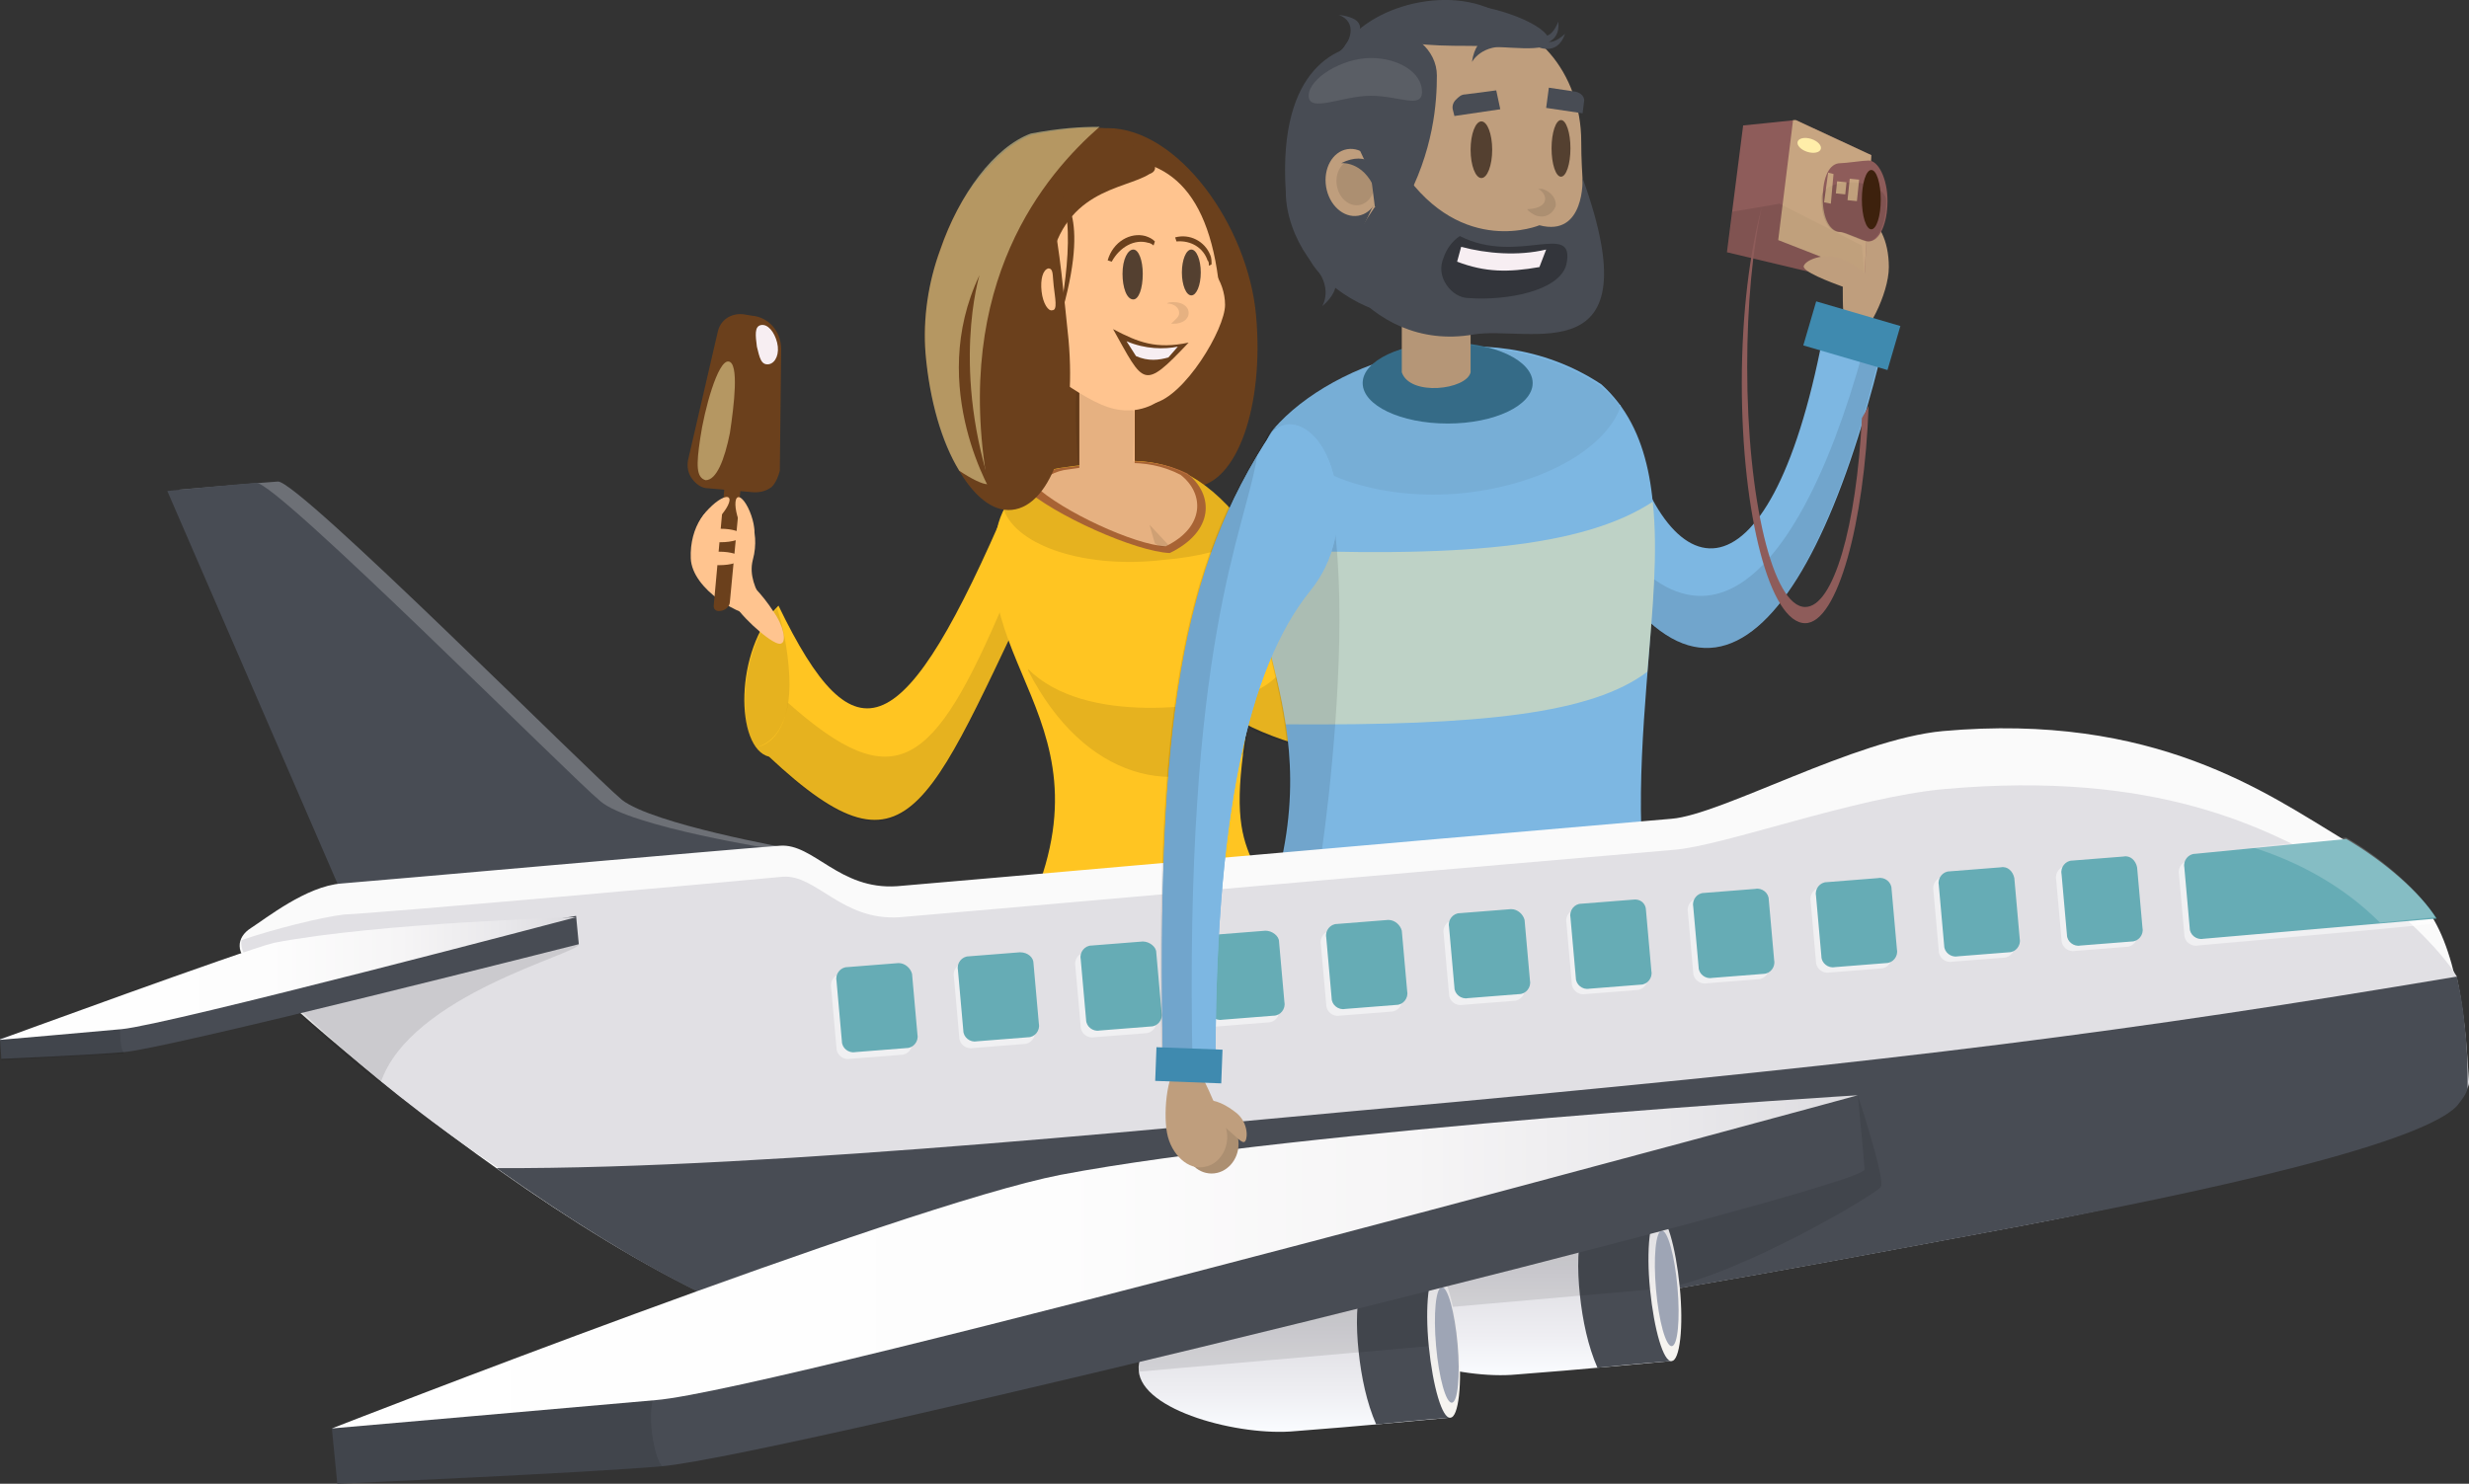 <?xml version="1.0" encoding="utf-8"?>
<!-- Generator: Adobe Illustrator 19.0.0, SVG Export Plug-In . SVG Version: 6.00 Build 0)  -->
<svg version="1.1" id="Layer_1" xmlns="http://www.w3.org/2000/svg" xmlns:xlink="http://www.w3.org/1999/xlink" x="0px" y="0px"
	 width="183px" height="110px" viewBox="-325 -172.5 183 110" style="enable-background:new -325 -172.5 183 110;"
	 xml:space="preserve">
<rect x="-325" y="-172.5" width="183" height="110" fill="#333333" stroke="none"/>
<style type="text/css">
	.st0{fill:#477DB2;}
	.st1{fill:#FFC522;}
	.st2{opacity:0.1;}
	.st3{fill:#FFC48F;}
	.st4{fill:#6B401C;}
	.st5{fill:#F7EEF2;}
	.st6{opacity:0.5;fill:#FFEEA9;}
	.st7{fill:#BA6E3A;}
	.st8{fill:#544030;}
	.st9{fill:#484C54;}
	.st10{fill:#BF9E7D;}
	.st11{fill:#7DB7E2;}
	.st12{opacity:0.5;}
	.st13{fill:#FFEEA9;}
	.st14{fill:#38718E;}
	.st15{opacity:0.3;}
	.st16{fill:#3F8AAF;}
	.st17{opacity:0.1;fill:#FFFFFF;}
	.st18{fill:#8E5C5A;}
	.st19{fill:#3D210D;}
	.st20{fill:#6D7076;}
	.st21{fill:#FAFAFA;}
	.st22{fill:#E1E0E4;}
	.st23{fill:#FFFFFF;}
	.st24{fill:#66ACB5;}
	.st25{opacity:0.2;fill:#FFFFFF;}
	.st26{fill:url(#XMLID_2_);}
	.st27{fill:url(#XMLID_3_);}
	.st28{fill:#9EA5B5;}
	.st29{fill:url(#XMLID_4_);}
	.st30{fill:url(#XMLID_5_);}
	.st31{fill:url(#XMLID_6_);}
	.st32{fill:url(#XMLID_7_);}
</style>
<g id="XMLID_4475_">
	<g id="XMLID_5460_">
		<path id="XMLID_5526_" class="st0" d="M-234.5-79.4h5.7c1.1-8.4,1.6-13.1-1.2-24.3l-8.2,10.8C-236.7-92.6-235.2-90.3-234.5-79.4z"
			/>
		<path id="XMLID_5525_" class="st0" d="M-244.3-79.4c0.2-7.9,0.9-12.5,2.9-13.6l-7.2-11c-2.6,9.3-2.7,16.5-1.9,24.6H-244.3z"/>
		<path id="XMLID_5524_" class="st1" d="M-229.3-125.2c1.1,2.9,10.7,2.5,16.9-0.3c1.8,3.2,1.5,11.5-0.8,10.3
			c-7.9,0.3-22.6-2.5-22.6-7.1C-235.7-126.3-230.3-127.8-229.3-125.2z"/>
		<g id="XMLID_5522_">
			<path id="XMLID_5523_" class="st2" d="M-231.5-124.7c-0.3,3.3,7.7,4.3,13.9,4.2c-1.2,1.9-0.9,3.4-0.3,4.1
				c0.8-0.2,1.6-0.7,2.4-1.5c-1.3,1.3-2.7,2-3.6,1.4c-8.8,0.4-17.2-1.5-16.5-7.4C-235.2-127.9-231.3-127.1-231.5-124.7z"/>
		</g>
		<path id="XMLID_5521_" class="st2" d="M-214.3-120.6c0.5-1.9,1.1-3.6,1.8-4.8c2.1,3.3,1.4,8.7-0.4,10.4
			C-213.9-115.3-215.2-116.9-214.3-120.6z"/>
		<path id="XMLID_5520_" class="st3" d="M-208.8-126.8c1-2.1,3.1-3,4.3-2c1.1,1,0.8,3.3-0.7,5c-1.5,1.7-5.6,0.9-6.8-0.1
			C-213.1-125-209.7-124.7-208.8-126.8z"/>
		<path id="XMLID_5519_" class="st3" d="M-212.4-124.9c1.3-0.4,3.3-0.7,3.4-0.2c0.1,0.5,0.2,1.4-1.1,1.8c-1.3,0.4-4.3,0.4-4.4,0
			C-214.6-123.8-213.7-124.5-212.4-124.9z"/>
		<g id="XMLID_5499_">
			<path id="XMLID_5518_" class="st1" d="M-250.2-135.4c-7.8,18.2-11.4,19.6-17.1,7.8c-3.3,3.3-3.2,10.6-0.7,11.2
				c10.8,10.1,11.8,3.4,21.1-15.6L-250.2-135.4z"/>
			<g id="XMLID_5516_">
				<path id="XMLID_5517_" class="st2" d="M-250.2-135.4c-1,2.3,0.5,5.8-0.4,7.6c-5.2,12.2-8,14.5-16,7.4c-0.3,2.3-1.5,3.2-2.4,3.3
					c-0.5-0.6-0.7-1.6-0.8-2.7c0.1,1.8,0.8,3.2,1.8,3.5c10.8,10.1,11.8,3.4,21.1-15.6L-250.2-135.4z"/>
			</g>
			<path id="XMLID_5515_" class="st2" d="M-266.5-122.4c-0.1-2-0.5-3.8-0.9-5c-2.6,2.8-3,8.3-1.6,10.3
				C-267.9-117.3-266.3-118.6-266.5-122.4z"/>
			<path id="XMLID_5514_" class="st3" d="M-269.2-131c0.6-2.2-0.4-4.3-1.9-4.3c-1.5,0-2.8,1.9-2.7,4.2c0.1,2.3,3.7,4.4,5.2,4.3
				C-267.1-126.8-269.8-128.7-269.2-131z"/>
			<path id="XMLID_5513_" class="st3" d="M-267.7-127.2c-0.7-1.1-2.1-2.7-2.5-2.4c-0.4,0.3-1.1,1-0.3,2c0.7,1.1,3,3.1,3.4,2.8
				C-266.7-124.9-266.9-126.1-267.7-127.2z"/>
			<path id="XMLID_5510_" class="st4" d="M-270-137.4l-1.2-0.1l-0.9,9.9c0,0.1,0,0.2,0.1,0.3c0.1,0.1,0.2,0.1,0.3,0.1
				c0.4,0,0.8-0.3,0.8-0.7L-270-137.4z"/>
			<path id="XMLID_5507_" class="st4" d="M-267.1-146.6c0-1.3-0.9-2.4-2.2-2.5l-0.6-0.1c-0.9-0.1-1.7,0.4-1.9,1.3l-2.2,9.5
				c-0.1,0.5,0,1,0.3,1.4c0.3,0.4,0.7,0.7,1.2,0.7l3.4,0.3c0.5,0,0.9-0.1,1.3-0.4c0.3-0.3,0.5-0.8,0.6-1.2L-267.1-146.6z"/>
			<ellipse id="XMLID_5506_" class="st3" cx="-271.7" cy="-131.1" rx="1.6" ry="0.5"/>
			<ellipse id="XMLID_5505_" class="st3" cx="-271.6" cy="-132.8" rx="1.6" ry="0.5"/>
			
				<ellipse id="XMLID_5504_" transform="matrix(0.691 -0.723 0.723 0.691 13.033 -238.233)" class="st3" cx="-272" cy="-134.4" rx="1.6" ry="0.5"/>
			
				<ellipse id="XMLID_5503_" transform="matrix(0.326 0.946 -0.946 0.326 -308.503 164.761)" class="st3" cx="-269.8" cy="-133.9" rx="1.6" ry="0.5"/>
			<path id="XMLID_5502_" class="st5" d="M-267.4-147.1c-0.2-0.8-0.7-1.4-1.2-1.3c-0.5,0.1-0.4,0.8-0.3,1.6c0.2,0.8,0.3,1.4,0.9,1.3
				C-267.5-145.6-267.2-146.3-267.4-147.1z"/>
			<path id="XMLID_5501_" class="st6" d="M-270.9-140.4c0.3-2,0.7-5.2-0.1-5.3c-0.8-0.1-1.8,3.6-2.1,5.7c-0.3,2-0.3,2.9,0.4,3.1
				C-271.9-136.9-271.3-138.4-270.9-140.4z"/>
		</g>
		<path id="XMLID_5498_" class="st4" d="M-231.9-149.1c-0.6-6.7-5.8-13.9-11-13.9c-3.1,0.3-1,8.2-0.3,14.9c0.6,6.7,3.7,12,6.8,11.7
			C-233.3-136.7-231.3-142.4-231.9-149.1z"/>
		<path id="XMLID_5497_" class="st4" d="M-238-148.4c-0.6-6.7,4.2-17.1-10.5-14.1c-4.2,1.5-8.3,9.3-7.7,16.1
			c0.6,6.7,10.6,11.1,13.7,10.8C-239.4-136-237.4-141.7-238-148.4z"/>
		<path id="XMLID_5496_" class="st0" d="M-248.3-103.2l18.6,2.3l-6.4,9.2c-2.5-1.8-5.9-2.4-7.7,0.9L-248.3-103.2z"/>
		<g id="XMLID_5488_">
			<path id="XMLID_5495_" class="st2" d="M-250.1-98.5c0.4-1.8,0.8-3.6,1.5-5.5l0.5,0.7l15.1-0.1l2.1-1.5c0.8,2.8,1.5,4.6,1.9,6.6
				C-235.4-94.7-246.1-94.1-250.1-98.5z"/>
		</g>
		<path id="XMLID_5487_" class="st1" d="M-251.1-133.3c0.5-2.3,2.3-4.1,4.6-4.5c6.3-0.8,11.1-2.5,17.7,10.8c0.5,2.2-0.8,4.7-3.3,5.8
			c-2.7,13.8,0.6,10.5,2.7,20c0.5,2.4-22.4,6.1-21.8,0.7C-240.3-117.9-253.4-122.1-251.1-133.3z"/>
		<path id="XMLID_5486_" class="st7" d="M-238.3-131.5c-2.5-0.1-8.6-2.8-10.9-4.9c0.8-0.7,1.7-1.2,2.8-1.4c3.4-0.4,6.3-1.1,9.4,0.4
			C-235-135.8-235-133.1-238.3-131.5z"/>
		<path id="XMLID_5485_" class="st2" d="M-248.8-122.8c0,0,0-0.1,0-0.1c4.2,4.2,13.4,2.9,17,1.7c-0.7,1.1-0.7,3.1-0.9,4.5
			C-237.7-113.2-244.6-114.6-248.8-122.8z"/>
		<path id="XMLID_5483_" class="st3" d="M-238.6-132c-2.3-0.1-7.7-2.6-9.7-4.5c0.7-0.6,1.5-1.1,2.5-1.2c3-0.4,5.6-1,8.3,0.4
			C-235.7-135.9-235.7-133.4-238.6-132z"/>
		<rect id="XMLID_5482_" x="-245" y="-144.9" class="st3" width="4.1" height="8.2"/>
		<path id="XMLID_5481_" class="st2" d="M-250.6-134.7c0.8-1.6,2.3-2.8,4.1-3.1c0.5-0.1,1-0.1,1.4-0.2c-1-14.8,2.9-4.1,4.1-4.1
			c0.1,0,0,3.5,0,3.8c2.9,0.1,5.8,1.2,8.9,5.6c-1.8,0.9-4.1,1.5-6.6,1.7C-244.5-130.3-249.6-132-250.6-134.7z"/>
		<path id="XMLID_5480_" class="st3" d="M-251.9-148.3c-0.9-5.4,2.9-11.4,7.6-12.2c4.8-0.8,8.6,1,9.6,8.7c-1.8,6.2-3.2,9.3-6.2,9.7
			C-243-141.9-244.5-142.7-251.9-148.3z"/>
		<path id="XMLID_5479_" class="st4" d="M-256.4-146.3c-0.6-6.7,3.6-14.5,6.5-14.7c2.9-0.3,3.4,7.1,4.1,13.7
			c0.6,6.7-1.2,12.3-4.2,12.6C-252.9-134.4-255.8-139.6-256.4-146.3z"/>
		<path id="XMLID_5478_" class="st4" d="M-250.2-159c0-1.1,2.2-4,5.2-4s6.9,2.8,5.2,3.4c-1.9,1.2-6.6,1.1-7.5,7.4
			C-250.3-152.1-250.2-157.9-250.2-159z"/>
		<path id="XMLID_5477_" class="st3" d="M-238.7-151.2c0-1.8,0.8-2.2,2-2.2c1.2,0,2.5,1.7,2.5,3.5s-3,6.8-5.3,7.3
			C-240.7-142.7-238.7-149.5-238.7-151.2z"/>
		<path id="XMLID_5476_" class="st2" d="M-237.6-149.3c0-0.4-0.4-0.7-0.9-0.7c0.1-0.1,0.3-0.1,0.5-0.1c0.6,0,1.1,0.3,1.1,0.8
			s-0.5,0.8-1.1,0.8c-0.1,0-0.2,0-0.2,0C-237.9-148.8-237.6-149-237.6-149.3z"/>
		<path id="XMLID_5475_" class="st8" d="M-241.8-152.2c0-1.1,0.4-1.8,0.8-1.8c0.4,0,0.7,0.8,0.7,1.8c0,1.1-0.3,1.9-0.7,1.9
			C-241.5-150.3-241.8-151.2-241.8-152.2z"/>
		<ellipse id="XMLID_5474_" class="st8" cx="-236.7" cy="-152.3" rx="0.7" ry="1.7"/>
		<path id="XMLID_5473_" class="st4" d="M-242.5-148.1c1.9,1,3.2,1.5,5.6,1C-240.3-143.5-240.2-144-242.5-148.1z"/>
		<path id="XMLID_5472_" class="st4" d="M-240.1-155c0.3,0.1,0.5,0.2,0.7,0.4l-0.1,0.3c-0.1-0.1-0.3-0.2-0.4-0.2
			c-1-0.3-2.1,0.3-2.7,1.4l-0.3-0.1C-242.5-154.6-241.2-155.3-240.1-155z"/>
		<path id="XMLID_5471_" class="st4" d="M-235.3-153.6c0.1,0.2,0.1,0.5,0.1,0.7l-0.2,0.1c0-0.2,0-0.3-0.1-0.4
			c-0.3-0.9-1.2-1.5-2.3-1.4l-0.1-0.3C-236.8-155.2-235.7-154.6-235.3-153.6z"/>
		<path id="XMLID_5468_" class="st5" d="M-241.5-147.2c1.4,0.6,2.8,0.6,3.8,0.4l-0.7,0.8c-0.7,0.2-1.5,0.3-2.4-0.1L-241.5-147.2z"/>
		<path id="XMLID_5467_" class="st3" d="M-247.8-150.9c-0.1-0.9,0.1-1.6,0.5-1.7c0.4,0,0.3,0.5,0.4,1.3c0.1,0.9,0.3,1.8-0.1,1.8
			C-247.3-149.4-247.7-150-247.8-150.9z"/>
		<path id="XMLID_5464_" class="st2" d="M-238.4-132.1l-1.4-1.5l0.4,1.4C-239.4-132.3-239-131.7-238.4-132.1z"/>
		<path id="XMLID_5463_" class="st6" d="M-251.8-136.6c-0.4,0-1.2-0.4-2.1-1c-1.3-2.1-2.2-5.2-2.5-8.7c-0.2-2.6,0.2-5.3,1.1-7.7
			c1.4-4.1,4-7.6,6.7-8.6c2.1-0.4,3.7-0.5,5.1-0.5C-247.5-159.6-254.4-151.6-251.8-136.6z"/>
		<path id="XMLID_5462_" class="st4" d="M-246.4-158c0,0,2.5,1.3-0.3,10C-246.7-148-245-155.3-246.4-158z"/>
		<path id="XMLID_5461_" class="st4" d="M-252.4-152.1c0,0-2.2,7.1,1.1,16.5C-251.3-135.6-256.4-143.7-252.4-152.1z"/>
	</g>
	<g id="XMLID_4618_">
		<path id="XMLID_5459_" class="st9" d="M-220.9-78.5c0.8-6.2,1.4-12.8,1.9-20.6l-10.3-7.2c-0.1,10.9,0,19.9,0,27.9H-220.9z"/>
		<path id="XMLID_5458_" class="st9" d="M-200-78.8c-1.5-10.7-3-20.1-4.3-27.8l-8.9,7.8c2,7.2,3.6,13.6,5.2,20H-200z"/>
		<path id="XMLID_5457_" class="st3" d="M-185.6-155.3c-0.6-2.1-0.4-5.5-1.9-5.1c-1.5,0.4-3.4,4.3-2.8,6.3c0.6,2.1,2.6,3.7,4,3.2
			C-184.8-151.2-185-153.2-185.6-155.3z"/>
		<path id="XMLID_5456_" class="st10" d="M-185-152.7c0-2-0.8-3.5-1.7-3.5c-1,0-1.7,1.6-1.7,3.5s-0.2,5.3,0.8,5.3
			C-186.7-147.4-185-150.7-185-152.7z"/>
		<path id="XMLID_5455_" class="st9" d="M-220.9-155.5c-0.8-2.6-4.1-7.9-6-7.3c-1.9,0.6-2.1,6.3-1.3,8.9c0.8,2.6,5.5,5.2,7.4,4.6
			C-218.9-149.9-220.1-152.9-220.9-155.5z"/>
		<path id="XMLID_5454_" class="st9" d="M-219.9-157.8c1.9-3.6,5.2-12.4,2.5-13.8c-2.6-1.4-8.5,1.2-11.2,7.1
			c-1.7,3.7,0.1,11.7,2.7,13.1C-223.2-149.9-221.8-154.2-219.9-157.8z"/>
		<path id="XMLID_5453_" class="st11" d="M-185.6-146.1l-4.3-1.4c-4,20.8-12,19.2-15,5l-4.8,4.6
			C-200.4-115.2-191.2-123.5-185.6-146.1z"/>
		<path id="XMLID_5452_" class="st2" d="M-186.9-146.5c-5.2,18.8-13.6,25.7-22.1,7.7l-0.9,0.9c9.5,22.7,18.7,14.4,24.2-8.2
			L-186.9-146.5z"/>
		<path id="XMLID_5451_" class="st9" d="M-204.1-105.4l-24.2,1.2l7.2,14.3c4.4-3.6,6.6-3,14.3-3.2L-204.1-105.4z"/>
		<g id="XMLID_5449_" class="st12">
			<path id="XMLID_5450_" class="st2" d="M-204.3-106.6l-0.2,0.2l0.4-1.9l-25.1,1.3c0,0,0.1,7-0.1,10.2
				C-220.5-95.3-204-100.5-204.3-106.6z"/>
		</g>
		<path id="XMLID_5448_" class="st11" d="M-206.3-144c-8.6-5.7-19.9-1.8-24.3,3.3c-0.5,0.6-0.7,1.3-0.8,2c-3.5,12,5.2,17.7,0.7,32.6
			c0.7,8.3,26,4.9,27.5-2.2C-204.4-123-198.9-137.3-206.3-144z"/>
		<g id="XMLID_5446_" class="st12">
			<path id="XMLID_5447_" class="st13" d="M-202.9-122.7c0.4-4.6,0.8-8.9,0.4-12.6c-5.2,3.4-14.4,4.2-29.7,3.5
				c0.2,4.5,1.8,8.4,2.5,13C-215.1-118.7-207-119.6-202.9-122.7z"/>
		</g>
		<path id="XMLID_5445_" class="st2" d="M-227.3-107.8c0.3-0.9,5-33.9-3.4-33c-0.5,0.6-0.7,1.3-0.8,2c-3.5,12,5.2,17.7,0.7,32.6
			c0.6,7.2,19.6,5.6,25.7,0.5C-213.1-103.1-226.8-102.2-227.3-107.8z"/>
		<ellipse id="XMLID_5442_" class="st14" cx="-217.7" cy="-144.1" rx="6.3" ry="3"/>
		<path id="XMLID_5439_" class="st10" d="M-216-152.8h-5.1v7.9c0.6,1.8,4.8,1.3,5.1,0V-152.8z"/>
		<g id="XMLID_5435_" class="st12">
			<path id="XMLID_5438_" class="st2" d="M-217-135.9c6-0.5,10.9-3.2,12.1-6.4c-0.4-0.6-0.9-1.1-1.5-1.6c-2.7-1.8-5.7-2.6-8.6-2.8
				c-0.3-0.1-0.6-0.1-1-0.2v-3.5c-0.7,0-1.4,0-2.2,0.1c-1,0.1-2,0.2-2.9,0.4v3.3c-1,0.3-1.8,0.7-2.3,1.2c-2.9,1-5.3,2.6-7,4.3
				C-229.2-137.7-223.5-135.4-217-135.9z"/>
		</g>
		<path id="XMLID_5434_" class="st10" d="M-207.8-159.8c0-6.3-4.4-11.4-9.9-11.4c-5.5,0-9.9,5.1-9.9,11.4s4.4,11.4,9.9,11.4
			C-212.2-148.4-206.1-146.9-207.8-159.8z"/>
		<path id="XMLID_5433_" class="st10" d="M-207.8-162c0-5.1-3.5-9.2-7.9-9.2s-7.9,4.1-7.9,9.2c0,5.1,5.5,7.4,12.6,5.1
			C-206.6-155.6-207.8-156.8-207.8-162z"/>
		<path id="XMLID_5432_" class="st9" d="M-222-161.3c0-3.4,0.6-7.9-1.5-7.9c-2.1,0-6.8,1.5-6.2,10.9c0,3.4,2.7,7.1,4.8,7.1
			C-225.8-154-222-158-222-161.3z"/>
		
			<ellipse id="XMLID_5431_" transform="matrix(0.987 -0.161 0.161 0.987 22.641 -38.217)" class="st10" cx="-224.7" cy="-159" rx="2" ry="2.5"/>
		
			<ellipse id="XMLID_5430_" transform="matrix(0.987 -0.161 0.161 0.987 22.646 -38.187)" class="st2" cx="-224.5" cy="-159" rx="1.4" ry="1.7"/>
		<polygon id="XMLID_5429_" class="st9" points="-218.7,-167.1 -224.1,-165.1 -223.1,-157.2 -220.9,-157 		"/>
		<path id="XMLID_5428_" class="st9" d="M-210.2-169.5c0-1.1-4-2.7-6.9-2.7c-2.9,0-4.8,0.8-4.8,1.9s2.8,1.2,5.7,1.2
			S-210.2-168.5-210.2-169.5z"/>
		<path id="XMLID_5427_" class="st9" d="M-218.5-166.9c0-1.9-1.8-3.4-3.8-3.4s-3.6,1.5-3.6,3.4c0,1.9,2.9,9.7,4.9,9.7
			C-218.7-161.3-218.5-165-218.5-166.9z"/>
		<path id="XMLID_5426_" class="st9" d="M-211.2-169.1c0,0,1.6,0.9,2.2-0.9c0,0-1.3,1.3-1.7,0.1
			C-211.1-170.7-211.2-169.1-211.2-169.1z"/>
		<path id="XMLID_5425_" class="st9" d="M-211.1-169.2c0,0,1.8,0.1,1.6-1.7c0,0-0.6,1.7-1.5,0.8
			C-211.7-170.7-211.1-169.2-211.1-169.2z"/>
		<path id="XMLID_5424_" class="st9" d="M-213.9-170c0,0-1.7-0.1-2,2.1c0,0,0.7-1.4,2.9-1.1L-213.9-170z"/>
		<path id="XMLID_5423_" class="st9" d="M-222.8-159.9c0,0-0.8-1.5-2.8-0.5c0,0,1.6-0.2,2.5,1.9L-222.8-159.9z"/>
		<path id="XMLID_5422_" class="st9" d="M-226.3-152.6c0,0,1.1,1.3-0.7,2.8c0,0,0.9-1.4-0.7-3.1L-226.3-152.6z"/>
		<path id="XMLID_5421_" class="st9" d="M-213.7-171.4c-4-2.5-10.5-0.4-11.9,2.8c0.4,0.8,2,0.2,4-0.8
			C-219.6-170.4-213.2-170.6-213.7-171.4z"/>
		<ellipse id="XMLID_5420_" class="st8" cx="-215.2" cy="-161.4" rx="0.8" ry="2.1"/>
		<ellipse id="XMLID_5396_" class="st8" cx="-209.3" cy="-161.5" rx="0.7" ry="2.1"/>
		<path id="XMLID_5011_" class="st9" d="M-214.1-165.8l-2.3,0.3c-0.3,0-0.5,0.2-0.7,0.4c-0.2,0.2-0.3,0.5-0.2,0.8l0.1,0.4l3.4-0.5
			L-214.1-165.8z"/>
		<path id="XMLID_4850_" class="st9" d="M-207.6-164.9c0.1-0.4-0.2-0.7-0.6-0.8l-2-0.3l-0.2,1.5l2.7,0.4L-207.6-164.9z"/>
		<path id="XMLID_4848_" class="st9" d="M-207.7-159.3c0,0,0.2,4.4-3.2,3.5c0,0-5.7,2.4-10.1-4c0,0-5.8,6.4-3.9,8.7s5.1,4.1,9.1,3.4
			C-211.7-148.4-202.4-144.6-207.7-159.3z"/>
		<path id="XMLID_4645_" class="st15" d="M-216.8-155c-0.6,0.4-1,1-1.2,1.6c-0.3,0.7-0.2,1.4,0.2,2c0.4,0.6,1,1,1.7,1
			c2.7,0.2,6.7-0.5,7.2-2.5C-208.2-156.2-212.5-152.8-216.8-155z"/>
		<path id="XMLID_4644_" class="st5" d="M-210.4-154c-2.1,0.5-4.4,0.3-6.3-0.2l-0.3,1.1c2.1,0.8,3.8,0.8,6.1,0.4L-210.4-154z"/>
		
			<rect id="XMLID_4643_" x="-190.9" y="-149.3" transform="matrix(0.96 0.281 -0.281 0.96 -49.075 46.814)" class="st16" width="6.5" height="3.4"/>
		<path id="XMLID_4642_" class="st17" d="M-219.6-165.7c0-1.4-1.7-2.5-3.8-2.5c-2.1,0-4.6,1.5-4.6,2.8s2.5,0,4.6,0
			C-221.3-165.4-219.6-164.4-219.6-165.7z"/>
		<polygon id="XMLID_4635_" class="st18" points="-186.3,-161 -191.9,-163.6 -195.8,-163.2 -197,-153.8 -188.6,-151.8 
			-186.8,-152.1 		"/>
		<g id="XMLID_4633_">
			<polygon id="XMLID_4634_" class="st2" points="-196.6,-156.8 -197,-153.8 -188.6,-151.8 -186.8,-152.1 -187,-154.3 
				-193.1,-157.4 			"/>
		</g>
		<g id="XMLID_4631_">
			<polygon id="XMLID_4632_" class="st6" points="-186.8,-152.2 -186.3,-161 -191.9,-163.6 -192.1,-163.6 -193.2,-154.7 			"/>
		</g>
		<path id="XMLID_4630_" class="st18" d="M-186.5-160.6c-0.4,0-1.7,0.2-2.1,0.2c-0.8,0-1.3,1-1.3,2.6s0.6,2.5,1.3,2.5
			c0.4,0,1.7,0.7,2.1,0.7c0.8,0,1.4-1.3,1.4-3S-185.8-160.6-186.5-160.6z"/>
		<path id="XMLID_4628_" class="st2" d="M-190-157.8c0,1.6,0.6,2.5,1.3,2.5c0.4,0,1.7,0.7,2.1,0.7c0.8,0,1.4-1.3,1.4-3
			S-190-159.5-190-157.8z"/>
		<ellipse id="XMLID_4627_" class="st19" cx="-186.3" cy="-157.7" rx="0.7" ry="2.2"/>
		
			<rect id="XMLID_4626_" x="-187.9" y="-159.2" transform="matrix(0.995 0.103 -0.103 0.995 -17.336 18.505)" class="st6" width="0.7" height="1.6"/>
		
			<rect id="XMLID_4625_" x="-188.8" y="-159" transform="matrix(0.995 0.103 -0.103 0.995 -17.356 18.594)" class="st6" width="0.7" height="0.9"/>
		<polygon id="XMLID_4624_" class="st6" points="-189.1,-159.6 -189.5,-159.7 -189.8,-157.5 -189.3,-157.4 		"/>
		<path id="XMLID_4623_" class="st10" d="M-186-151.2c0.2-0.4-1.4-1.7-2.5-2.1c-1.1-0.5-2.6,0-2.8,0.5c-0.2,0.4,1.9,1.2,3,1.6
			C-187.2-150.8-186.2-150.8-186-151.2z"/>
		
			<ellipse id="XMLID_4622_" transform="matrix(0.307 -0.952 0.952 0.307 21.612 -293.722)" class="st13" cx="-190.8" cy="-161.7" rx="0.5" ry="0.9"/>
		<path id="XMLID_4621_" class="st18" d="M-187-141.5c-0.4,8-2.1,14-4.2,14c-2.4,0-4.3-8-4.3-17.8c0-4.6,0.4-8.8,1.1-11.9
			c-0.9,3.3-1.5,7.9-1.5,13.1c0,9.8,2.1,17.8,4.7,17.8c2.4,0,4.4-7.5,4.7-16.1L-187-141.5z"/>
		<path id="XMLID_4620_" class="st9" d="M-225.8-171.4c0,0,1.9,0.5,0.2,2.8C-225.6-168.5-222.3-171-225.8-171.4z"/>
		<path id="XMLID_4619_" class="st2" d="M-210.5-157.6c-0.1,0.4-0.7,0.6-1.3,0.6c0,0.1,0.4,0.4,0.7,0.5c0.7,0.2,1.2-0.2,1.4-0.7
			c0.1-0.5-0.3-1.1-1-1.3c-0.1,0-0.2,0-0.3,0C-210.6-158.3-210.4-157.9-210.5-157.6z"/>
	</g>
	<g id="XMLID_4504_">
		<path id="XMLID_4617_" class="st20" d="M-266.5-109.6c0,0-10.1-1.8-12.4-3.6c-2.3-1.9-24-23.7-25.5-23.6c-1.5,0.1-7.3,0.6-7.3,0.6
			l13,30L-266.5-109.6z"/>
		<path id="XMLID_4616_" class="st9" d="M-267.4-109.5c0,0-10.9-1.7-13.1-3.6c-2.3-1.9-24-23.7-25.5-23.6c-1.5,0.1-6.6,0.6-6.6,0.6
			l13,30L-267.4-109.5z"/>
		<path id="XMLID_4615_" class="st21" d="M-299.7-107c2.6-0.2,28.4-2.5,32.5-2.8c2.5-0.2,4.4,3.3,8.7,3c3.7-0.3,36.3-3.2,57.4-5
			c3.7-0.3,13.6-5.9,20.1-6.5c15.7-1.4,24,4.6,29.8,8.1c3.5,2.1,5.5,4.1,6.6,5.9c2.2,3.8,2.4,10.3,2.5,12.1
			c0.1,3.7-24.6,9-33.2,10.6c-22.8,4.2-59.6,11.8-85.6,8.9c-18.2-2-48.3-30.2-45.3-28.1c-1.4-1-1.3-2.2-0.2-2.9
			C-305.3-104.4-302.3-106.8-299.7-107z"/>
		<path id="XMLID_4614_" class="st22" d="M-267-107.5c2.5-0.2,4.4,3.3,8.7,3c3.7-0.3,36.3-3.2,57.4-5c3.7-0.3,13.4-3.9,20-4.5
			c15.7-1.4,23.9,2.8,29.7,6.2c3.5,2.1,7.2,5.8,8.3,7.7c0,0,0,0,0,0.1c0.7,3.2,0.8,6.5,0.9,7.7c0.1,3.7-24.6,9-33.2,10.6
			c-22.8,4.2-59.6,11.8-85.6,8.9c-7.5-0.8-19.1-7.7-27.4-13.2c-10.7-7.1-17.2-14.3-17.9-14.9c-0.8-0.6-1.1-1.3-1-1.9
			c2.3-0.8,5.9-1.7,7.6-1.9C-296.9-104.8-271.1-107.1-267-107.5z"/>
		<path id="XMLID_4613_" class="st9" d="M-142.9-100.1c0.3,1.3,0.5,2.6,0.6,3.8c0.2,1.7,0.2,3.2,0.2,4c0,0.1,0,0.2,0,0.4
			c0,0,0,0,0,0c0,0,0,0.1,0,0.1c-0.1,0.4-0.4,0.8-0.8,1.3c-3.3,3.4-25,7.5-32.3,8.9c-22.8,4.2-59.6,11.8-85.6,8.9
			c-7.5-0.8-16.5-5.5-27.4-13.2c20.7,0.1,52.6-3.3,71-4.9C-183.8-93.9-167.3-96-142.9-100.1z"/>
		<path id="XMLID_4612_" class="st2" d="M-187.3-91.3c0,0,2.1,6.4,1.7,6.8C-185.9-84-196-78-201.6-77c-5.6,1-34.7,4.2-36.3,1.2
			C-239.5-78.7-189.2-91.5-187.3-91.3z"/>
		<g id="XMLID_4598_" class="st12">
			<path id="XMLID_4599_" class="st23" d="M-231.6-103l-3.8,0.3c-0.5,0-0.9,0.5-0.8,1l0.4,4.5c0,0.5,0.5,0.9,1,0.8l3.8-0.3
				c0.5,0,0.9-0.5,0.8-1l-0.4-4.5C-230.6-102.7-231.1-103-231.6-103z M-222.5-103.8l-3.8,0.3c-0.5,0-0.9,0.5-0.8,1l0.4,4.5
				c0,0.5,0.5,0.9,1,0.8l3.8-0.3c0.5,0,0.9-0.5,0.8-1l-0.4-4.5C-221.5-103.4-222-103.8-222.5-103.8z M-213.4-104.6l-3.8,0.3
				c-0.5,0-0.9,0.5-0.8,1l0.4,4.5c0,0.5,0.5,0.9,1,0.8l3.8-0.3c0.5,0,0.9-0.5,0.8-1l-0.4-4.5C-212.5-104.2-212.9-104.6-213.4-104.6z
				 M-249.7-101.4l-3.8,0.3c-0.5,0-0.9,0.5-0.8,1l0.4,4.5c0,0.5,0.5,0.9,1,0.8l3.8-0.3c0.5,0,0.9-0.5,0.8-1l-0.4-4.5
				C-248.8-101.1-249.2-101.4-249.7-101.4z M-240.7-102.2l-3.8,0.3c-0.5,0-0.9,0.5-0.8,1l0.4,4.5c0,0.5,0.5,0.9,1,0.8l3.8-0.3
				c0.5,0,0.9-0.5,0.8-1l-0.4-4.5C-239.7-101.9-240.2-102.2-240.7-102.2z M-258.8-100.6l-3.8,0.3c-0.5,0-0.9,0.5-0.8,1l0.4,4.5
				c0,0.5,0.5,0.9,1,0.8l3.8-0.3c0.5,0,0.9-0.5,0.8-1l-0.4-4.5C-257.9-100.3-258.3-100.6-258.8-100.6z M-168-108.6l-3.8,0.3
				c-0.5,0-0.9,0.5-0.8,1l0.4,4.5c0,0.5,0.5,0.9,1,0.8l3.8-0.3c0.5,0,0.9-0.5,0.8-1l-0.4-4.5C-167.1-108.2-167.5-108.6-168-108.6z
				 M-177.1-107.8l-3.8,0.3c-0.5,0-0.9,0.5-0.8,1l0.4,4.5c0,0.5,0.5,0.9,1,0.8l3.8-0.3c0.5,0,0.9-0.5,0.8-1l-0.4-4.5
				C-176.1-107.4-176.6-107.8-177.1-107.8z M-151.8-109.7l-6.5,0.6l-4.4,0.4c-0.5,0-0.9,0.5-0.8,1l0.4,4.5c0,0.5,0.5,0.9,1,0.8
				l13.3-1.2l4.1-0.4C-146-105.8-148.2-107.8-151.8-109.7z M-195.3-106.2l-3.8,0.3c-0.5,0-0.9,0.5-0.8,1l0.4,4.5
				c0,0.5,0.5,0.9,1,0.8l3.8-0.3c0.5,0,0.9-0.5,0.8-1l-0.4-4.5C-194.3-105.8-194.8-106.2-195.3-106.2z M-186.2-107l-3.8,0.3
				c-0.5,0-0.9,0.5-0.8,1l0.4,4.5c0,0.5,0.5,0.9,1,0.8l3.8-0.3c0.5,0,0.9-0.5,0.8-1l-0.4-4.5C-185.2-106.6-185.7-107-186.2-107z
				 M-204.3-105.4l-3.8,0.3c-0.5,0-0.9,0.5-0.8,1l0.4,4.5c0,0.5,0.5,0.9,1,0.8l3.8-0.3c0.5,0,0.9-0.5,0.8-1l-0.4-4.5
				C-203.4-105-203.8-105.4-204.3-105.4z"/>
		</g>
		<g id="XMLID_4542_">
			<g id="XMLID_4543_">
				<path id="XMLID_4544_" class="st24" d="M-167.6-109l-3.8,0.3c-0.5,0-0.9,0.5-0.8,1l0.4,4.5c0,0.5,0.5,0.9,1,0.8l3.8-0.3
					c0.5,0,0.9-0.5,0.8-1l-0.4-4.5C-166.7-108.7-167.1-109.1-167.6-109z M-151.1-110.3l-11.2,1.1c-0.5,0-0.9,0.5-0.8,1l0.4,4.5
					c0,0.5,0.5,0.9,1,0.8l17.3-1.5C-145.6-106.3-148.2-108.6-151.1-110.3z M-176.7-108.2l-3.8,0.3c-0.5,0-0.9,0.5-0.8,1l0.4,4.5
					c0,0.5,0.5,0.9,1,0.8l3.8-0.3c0.5,0,0.9-0.5,0.8-1l-0.4-4.5C-175.8-107.9-176.2-108.3-176.7-108.2z M-185.8-107.4l-3.8,0.3
					c-0.5,0-0.9,0.5-0.8,1l0.4,4.5c0,0.5,0.5,0.9,1,0.8l3.8-0.3c0.5,0,0.9-0.5,0.8-1l-0.4-4.5C-184.8-107.1-185.3-107.5-185.8-107.4
					z M-194.9-106.6l-3.8,0.3c-0.5,0-0.9,0.5-0.8,1l0.4,4.5c0,0.5,0.5,0.9,1,0.8l3.8-0.3c0.5,0,0.9-0.5,0.8-1l-0.4-4.5
					C-193.9-106.3-194.4-106.7-194.9-106.6z M-204-105.8l-3.8,0.3c-0.5,0-0.9,0.5-0.8,1l0.4,4.5c0,0.5,0.5,0.9,1,0.8l3.8-0.3
					c0.5,0,0.9-0.5,0.8-1l-0.4-4.5C-203-105.5-203.4-105.9-204-105.8z M-213-105.1l-3.8,0.3c-0.5,0-0.9,0.5-0.8,1l0.4,4.5
					c0,0.5,0.5,0.9,1,0.8l3.8-0.3c0.5,0,0.9-0.5,0.8-1l-0.4-4.5C-212.1-104.7-212.5-105.1-213-105.1z M-222.1-104.3l-3.8,0.3
					c-0.5,0-0.9,0.5-0.8,1l0.4,4.5c0,0.5,0.5,0.9,1,0.8l3.8-0.3c0.5,0,0.9-0.5,0.8-1l-0.4-4.5C-221.2-103.9-221.6-104.3-222.1-104.3
					z M-231.2-103.5l-3.8,0.3c-0.5,0-0.9,0.5-0.8,1l0.4,4.5c0,0.5,0.5,0.9,1,0.8l3.8-0.3c0.5,0,0.9-0.5,0.8-1l-0.4-4.5
					C-230.2-103.1-230.7-103.5-231.2-103.5z M-240.3-102.7l-3.8,0.3c-0.5,0-0.9,0.5-0.8,1l0.4,4.5c0,0.5,0.5,0.9,1,0.8l3.8-0.3
					c0.5,0,0.9-0.5,0.8-1l-0.4-4.5C-239.3-102.3-239.8-102.7-240.3-102.7z M-249.4-101.9l-3.8,0.3c-0.5,0-0.9,0.5-0.8,1l0.4,4.5
					c0,0.5,0.5,0.9,1,0.8l3.8-0.3c0.5,0,0.9-0.5,0.8-1l-0.4-4.5C-248.4-101.5-248.8-101.9-249.4-101.9z M-258.4-101.1l-3.8,0.3
					c-0.5,0-0.9,0.5-0.8,1l0.4,4.5c0,0.5,0.5,0.9,1,0.8l3.8-0.3c0.5,0,0.9-0.5,0.8-1l-0.4-4.5C-257.5-100.7-257.9-101.1-258.4-101.1
					z"/>
			</g>
		</g>
		<path id="XMLID_4541_" class="st25" d="M-158.1-109.7c3.5,1.1,6.8,2.9,9.5,5.6l4.1-0.4c-1.1-1.8-3.7-4.2-6.6-5.9L-158.1-109.7z"/>
		<g id="XMLID_4535_">
			
				<linearGradient id="XMLID_2_" gradientUnits="userSpaceOnUse" x1="-4245.472" y1="109.429" x2="-4246.513" y2="97.545" gradientTransform="matrix(-0.996 8.720000e-02 8.720000e-02 0.996 -4451.617 190.701)">
				<stop  offset="5.589980e-03" style="stop-color:#FAFCFF"/>
				<stop  offset="0.253" style="stop-color:#EEEEF2"/>
				<stop  offset="0.695" style="stop-color:#DCDBE0"/>
				<stop  offset="1" style="stop-color:#D6D4D9"/>
			</linearGradient>
			<path id="XMLID_4540_" class="st26" d="M-213.6-81.4c4.1-0.4,11.5-1,11.5-1l0.5,5.4l0.5,5.4c0,0-7.4,0.7-11.5,1
				c-4.1,0.4-11.4-1.5-11.6-4.5C-224.6-78-217.7-81.1-213.6-81.4z"/>
			<path id="XMLID_4539_" class="st9" d="M-201.6-77l0.5,5.4c0,0-2.6,0.2-5.5,0.5c-0.7-1.6-1.1-3.5-1.3-5.4
				c-0.2-1.9-0.2-3.8,0.3-5.5c2.9-0.3,5.5-0.5,5.5-0.5L-201.6-77z"/>
			<path id="XMLID_4538_" class="st2" d="M-224.3-75c-0.3-3,6.6-6.1,10.7-6.4c4.1-0.4,11.5-1,11.5-1l0.5,5.4L-224.3-75z"/>
			
				<linearGradient id="XMLID_3_" gradientUnits="userSpaceOnUse" x1="-4257.087" y1="109.389" x2="-4257.087" y2="98.47" gradientTransform="matrix(-0.996 8.720000e-02 8.720000e-02 0.996 -4451.617 190.701)">
				<stop  offset="0.168" style="stop-color:#F6F4F0"/>
				<stop  offset="0.516" style="stop-color:#EFEDEC"/>
				<stop  offset="1" style="stop-color:#DDDCE0"/>
			</linearGradient>
			<path id="XMLID_4537_" class="st27" d="M-200.5-77.1c0.3,3,0,5.5-0.6,5.5c-0.6,0.1-1.3-2.3-1.6-5.3c-0.3-3,0-5.5,0.6-5.5
				C-201.5-82.5-200.8-80.1-200.5-77.1z"/>
			
				<ellipse id="XMLID_4536_" transform="matrix(0.996 -8.728480e-02 8.728480e-02 0.996 5.952 -17.878)" class="st28" cx="-201.5" cy="-77" rx="0.8" ry="4.3"/>
		</g>
		<g id="XMLID_4529_">
			
				<linearGradient id="XMLID_4_" gradientUnits="userSpaceOnUse" x1="-4228.8" y1="112.18" x2="-4229.84" y2="100.295" gradientTransform="matrix(-0.996 8.720000e-02 8.720000e-02 0.996 -4451.617 190.701)">
				<stop  offset="5.589980e-03" style="stop-color:#FAFCFF"/>
				<stop  offset="0.253" style="stop-color:#EEEEF2"/>
				<stop  offset="0.695" style="stop-color:#DCDBE0"/>
				<stop  offset="1" style="stop-color:#D6D4D9"/>
			</linearGradient>
			<path id="XMLID_4534_" class="st29" d="M-230-77.2c4.1-0.4,11.5-1,11.5-1l0.5,5.4l0.5,5.4c0,0-7.4,0.7-11.5,1
				c-4.1,0.4-11.4-1.5-11.6-4.5C-240.9-73.8-234-76.9-230-77.2z"/>
			<path id="XMLID_4533_" class="st9" d="M-218-72.8l0.5,5.4c0,0-2.6,0.2-5.5,0.5c-0.7-1.6-1.1-3.5-1.3-5.4
				c-0.2-1.9-0.2-3.8,0.3-5.5c2.9-0.3,5.5-0.5,5.5-0.5L-218-72.8z"/>
			<path id="XMLID_4532_" class="st2" d="M-240.7-70.8c-0.3-3,6.6-6.1,10.7-6.4c4.1-0.4,11.5-1,11.5-1l0.5,5.4L-240.7-70.8z"/>
			
				<linearGradient id="XMLID_5_" gradientUnits="userSpaceOnUse" x1="-4240.416" y1="112.14" x2="-4240.416" y2="101.221" gradientTransform="matrix(-0.996 8.720000e-02 8.720000e-02 0.996 -4451.617 190.701)">
				<stop  offset="0.168" style="stop-color:#F6F4F0"/>
				<stop  offset="0.516" style="stop-color:#EFEDEC"/>
				<stop  offset="1" style="stop-color:#DDDCE0"/>
			</linearGradient>
			<path id="XMLID_4531_" class="st30" d="M-216.9-72.9c0.3,3,0,5.5-0.6,5.5c-0.6,0.1-1.3-2.3-1.6-5.3c-0.3-3,0-5.5,0.6-5.5
				C-217.9-78.3-217.2-75.9-216.9-72.9z"/>
			
				<ellipse id="XMLID_4530_" transform="matrix(0.996 -8.749700e-02 8.749700e-02 0.996 5.535 -19.338)" class="st28" cx="-217.8" cy="-72.8" rx="0.8" ry="4.3"/>
		</g>
		<path id="XMLID_4528_" class="st9" d="M-186.8-85.8c0.1,1.4-80.3,21.2-89.1,22c-5.6,0.5-24.1,1.3-24.1,1.3l-0.4-4.1
			c0,0,49.8-15.4,54.2-15.8c12.3-1.1,58.9-8.9,58.9-8.9S-186.9-87.2-186.8-85.8z"/>
		<path id="XMLID_4527_" class="st2" d="M-300.4-66.6l0.4,4.1c0,0,18.5-0.8,24.1-1.3c-0.7-0.5-1.4-5.2-0.2-5.6
			C-276.9-72.7-300.4-66.6-300.4-66.6z"/>
		
			<linearGradient id="XMLID_6_" gradientUnits="userSpaceOnUse" x1="-4158.919" y1="93.382" x2="-4271.577" y2="103.238" gradientTransform="matrix(-0.996 8.720000e-02 8.720000e-02 0.996 -4451.617 190.701)">
			<stop  offset="3.923610e-03" style="stop-color:#FFFFFF"/>
			<stop  offset="0.484" style="stop-color:#FDFDFD"/>
			<stop  offset="0.715" style="stop-color:#F6F5F6"/>
			<stop  offset="0.892" style="stop-color:#E9E8EB"/>
			<stop  offset="1" style="stop-color:#DDDCE0"/>
		</linearGradient>
		<path id="XMLID_4526_" class="st31" d="M-187.3-91.3c0,0-80.2,21.9-89.1,22.6c-5.6,0.5-24,2.1-24,2.1s42.2-16.5,54-18.8
			C-228.5-88.8-187.3-91.3-187.3-91.3z"/>
		<path id="XMLID_4525_" class="st2" d="M-284.1-104.1c0,0,1.9,0.3,2,1.6c0.1,0.7-12.5,3.7-14.7,10.3c-1.9-1.4-5.5-4.5-6.9-6
			C-305-99.6-284.1-104.1-284.1-104.1z"/>
		<path id="XMLID_4524_" class="st9" d="M-282.1-102.5c0,0-30.3,7.7-33.7,8c-2.1,0.2-9.1,0.5-9.1,0.5l-0.1-1.5
			c0,0,18.8-5.6,20.5-5.7c4.7-0.4,22.2-3.4,22.2-3.4L-282.1-102.5z"/>
		<path id="XMLID_4523_" class="st2" d="M-325-95.4l0.1,1.5c0,0,7-0.4,9.1-0.5c-0.3-0.4-0.3-1.3-0.3-2.3
			C-321.3-96.6-325-95.4-325-95.4z"/>
		
			<linearGradient id="XMLID_7_" gradientUnits="userSpaceOnUse" x1="-4136.208" y1="70.251" x2="-4178.79" y2="73.977" gradientTransform="matrix(-0.996 8.720000e-02 8.720000e-02 0.996 -4451.617 190.701)">
			<stop  offset="3.923610e-03" style="stop-color:#FFFFFF"/>
			<stop  offset="0.484" style="stop-color:#FDFDFD"/>
			<stop  offset="0.715" style="stop-color:#F6F5F6"/>
			<stop  offset="0.892" style="stop-color:#E9E8EB"/>
			<stop  offset="1" style="stop-color:#DDDCE0"/>
		</linearGradient>
		<path id="XMLID_4522_" class="st32" d="M-282.3-104.5c0,0-30.3,8-33.7,8.3c-2.1,0.2-9.1,0.8-9.1,0.8s18.3-6.7,20.4-7.2
			C-296.9-104.1-282.3-104.5-282.3-104.5z"/>
	</g>
	<g id="XMLID_4478_">
		<ellipse id="XMLID_4503_" class="st10" cx="-235.2" cy="-87.7" rx="2" ry="2.2"/>
		<ellipse id="XMLID_4502_" class="st2" cx="-235.2" cy="-87.7" rx="2" ry="2.2"/>
		<path id="XMLID_4501_" class="st10" d="M-234.4-89.5c-0.9-1.6-1.7-4.6-2.9-4.3c-1.2,0.3-1.5,3.7-1.2,5.3c0.3,1.6,1.6,2.8,2.8,2.5
			C-234.4-86.2-233.5-88-234.4-89.5z"/>
		<path id="XMLID_4486_" class="st11" d="M-227.9-128.7c1.8-2.2,2.4-5.1,1.9-7.9c-0.9-4.5-3.6-5.1-4.7-3.9
			c-6.7,10.1-8.6,21.5-8.1,46.8l3.9,0.9C-235-111.8-232.5-123-227.9-128.7z"/>
		<path id="XMLID_4485_" class="st2" d="M-228.6-139.6c0.2-0.3,0.6-0.4,0.9-0.5c-1.1-1.2-2.4-1.1-3.1-0.4
			c-6.7,10.1-8.6,21.5-8.1,46.8l2.2,0.5C-237.2-118.3-235.2-129.6-228.6-139.6z"/>
		<path id="XMLID_4482_" class="st11" d="M-227.9-128.7c1.8-2.2,2.4-5.1,1.9-7.9c-0.9-4.5-3.6-5.1-4.7-3.9
			c-6.7,10.1-8.6,21.5-8.1,46.8l3.9,0.9C-235-111.8-232.5-123-227.9-128.7z"/>
		<path id="XMLID_4481_" class="st2" d="M-231.8-138.8c-5.8,9.7-7.5,21.2-7,45.2l2.2,0.5C-237.3-125.1-232.7-133-231.8-138.8z"/>
		
			<rect id="XMLID_4480_" x="-239.4" y="-94.8" transform="matrix(0.999 3.774485e-02 -3.774485e-02 0.999 -3.701 8.877)" class="st16" width="4.9" height="2.5"/>
		<path id="XMLID_4479_" class="st10" d="M-233.5-90.1c-0.9-0.7-1.9-1-2.1-0.7c-0.2,0.3,0.3,1.1,1.3,1.8c0.9,0.7,1.4,1.4,1.6,1.1
			C-232.5-88.2-232.5-89.4-233.5-90.1z"/>
	</g>
</g>
</svg>
